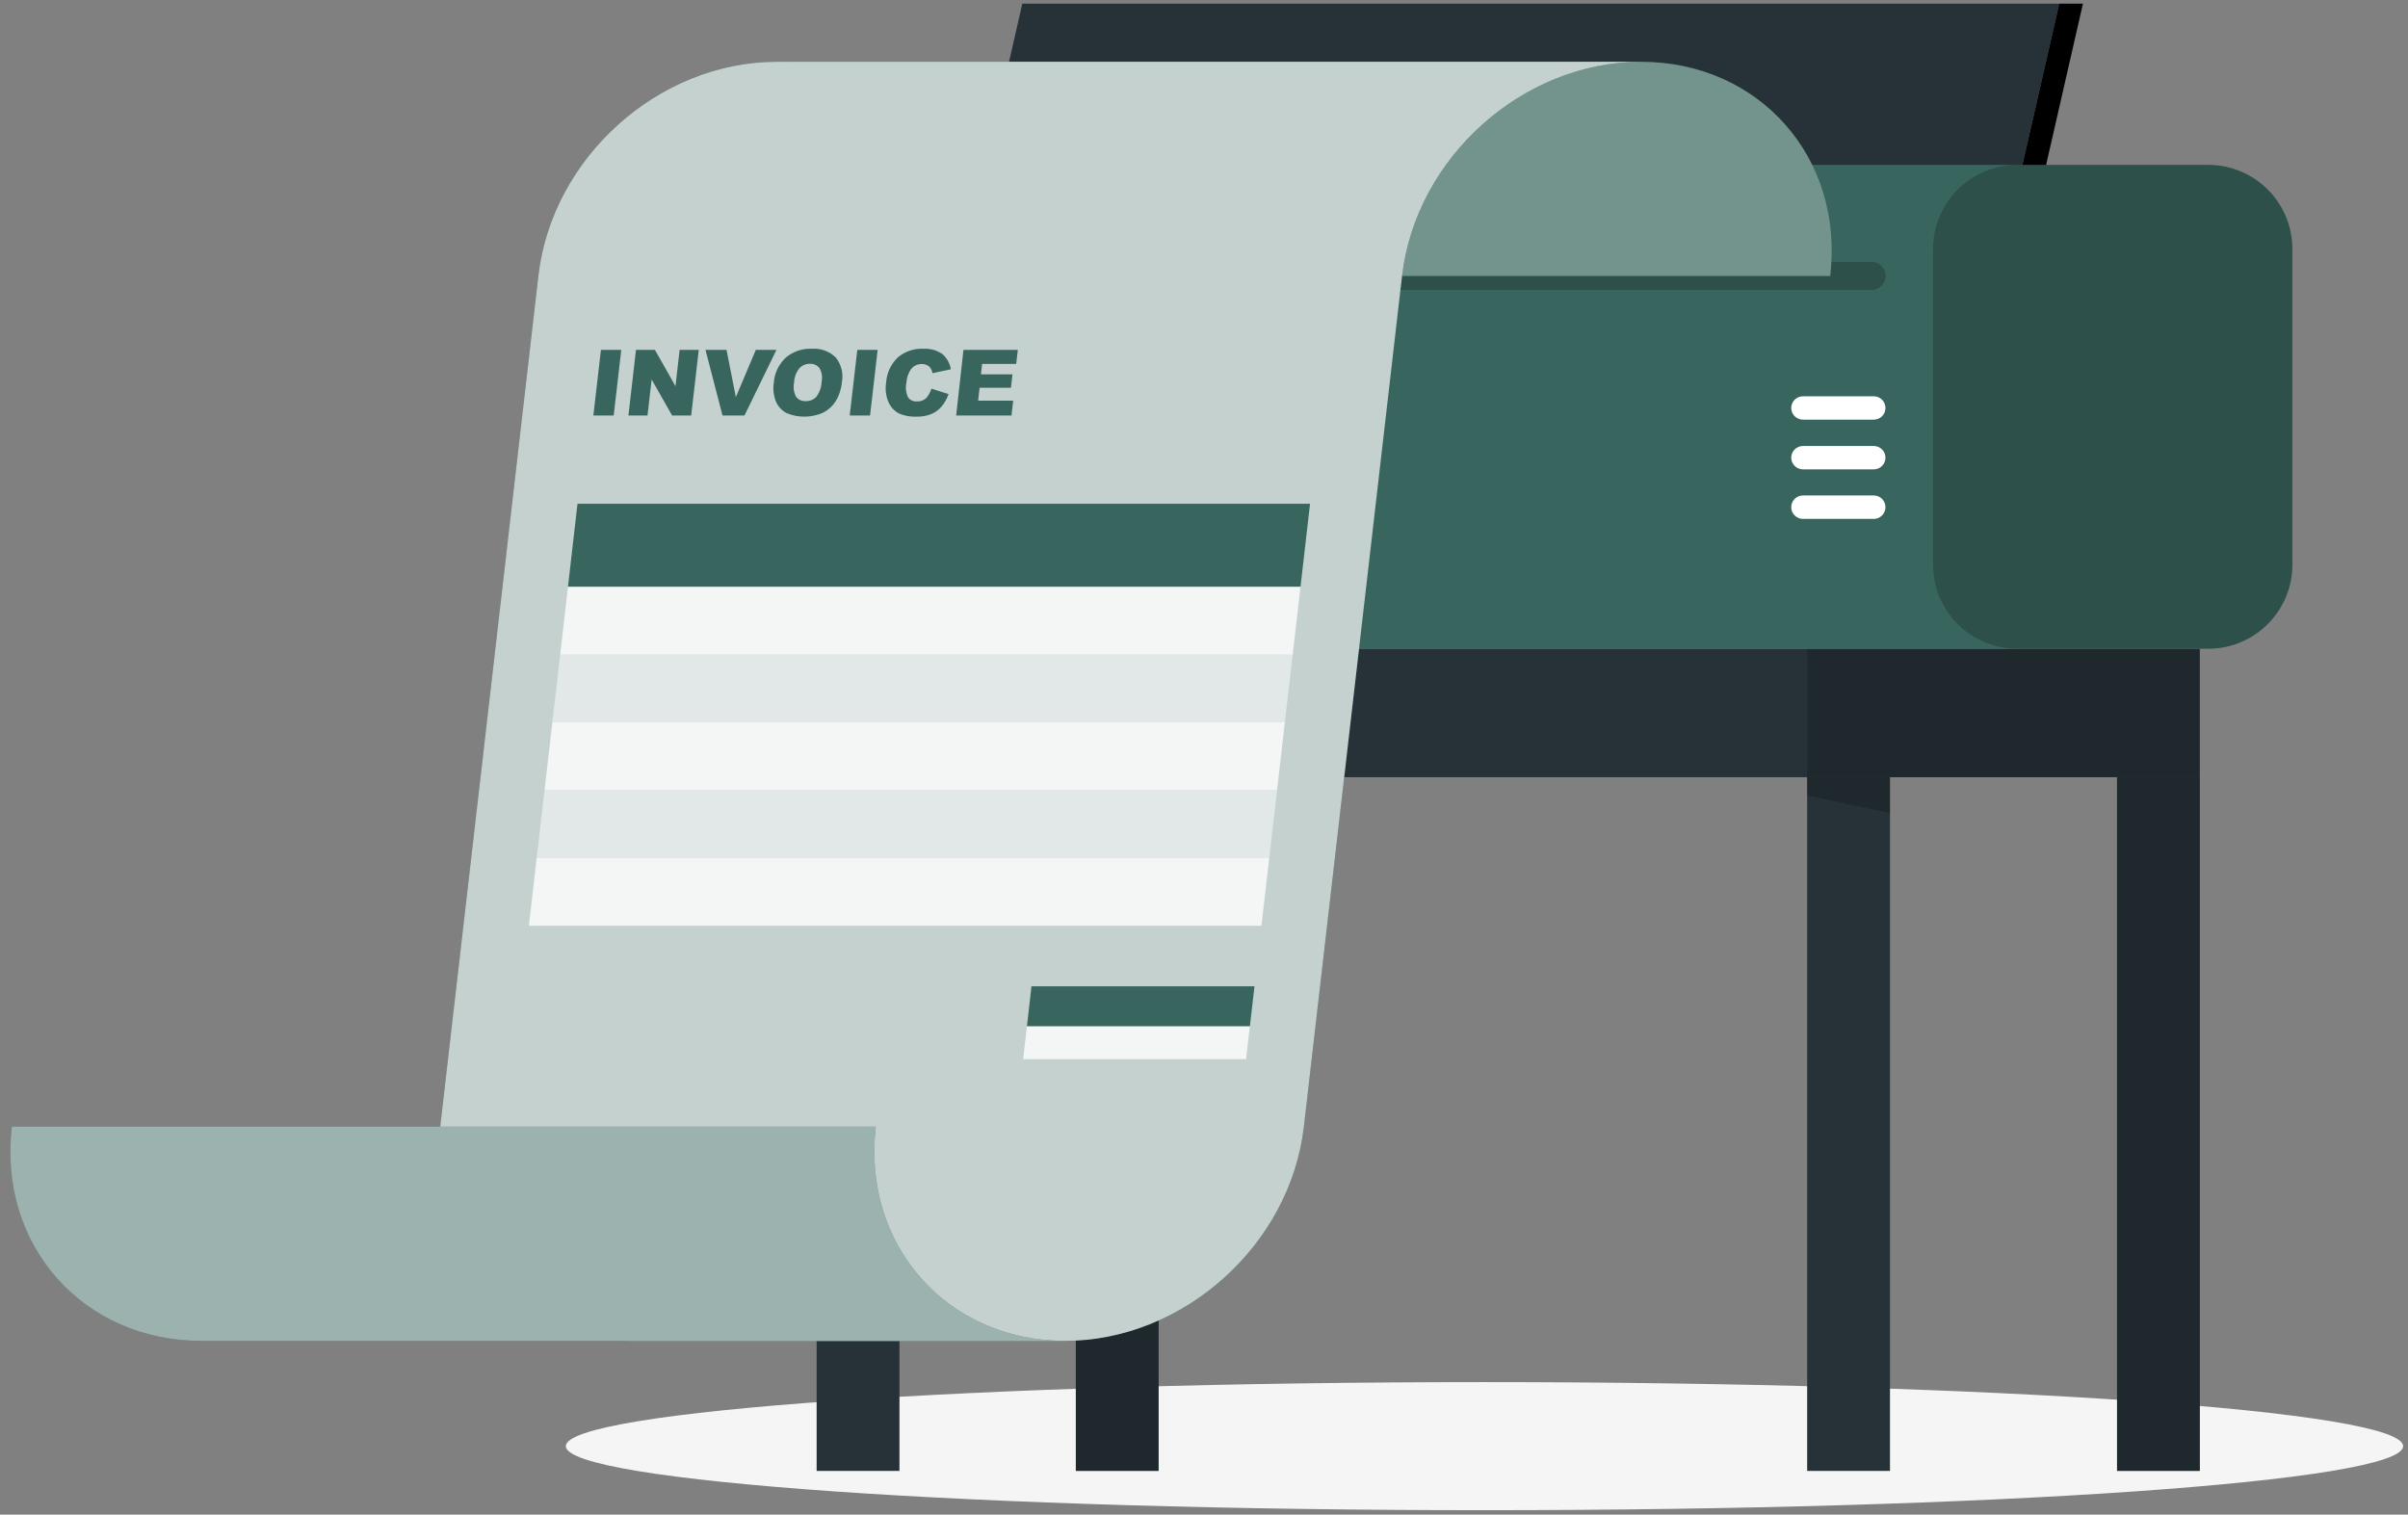 <svg width="186" height="117" viewBox="0 0 186 117" fill="none" xmlns="http://www.w3.org/2000/svg">
<rect x="0" y="0" width="186" height="117" fill="#808080" stroke="none"/>
<g clip-path="url(#clip0_301_38736)">
<path d="M114.665 116.661C153.855 116.661 185.624 114.446 185.624 111.713C185.624 108.981 153.855 106.766 114.665 106.766C75.476 106.766 43.707 108.981 43.707 111.713C43.707 114.446 75.476 116.661 114.665 116.661Z" fill="#F5F5F5"/>
<path d="M169.917 50.113H63.079V60.037H169.917V50.113Z" fill="#263238"/>
<path opacity="0.2" d="M169.918 50.113H139.59V60.037H169.918V50.113Z" fill="black"/>
<path d="M69.476 60.039H63.079V113.626H69.476V60.039Z" fill="#263238"/>
<path opacity="0.2" d="M69.471 62.818L63.079 61.431V60.039H69.471V62.818Z" fill="black"/>
<path d="M169.922 60.039H163.525V113.626H169.922V60.039Z" fill="#263238"/>
<path opacity="0.2" d="M169.922 60.039H163.525V113.626H169.922V60.039Z" fill="black"/>
<path d="M145.987 60.039H139.59V113.626H145.987V60.039Z" fill="#263238"/>
<path opacity="0.2" d="M145.987 62.818L139.59 61.431V60.039H145.987V62.818Z" fill="black"/>
<path d="M89.496 60.039H83.099V113.626H89.496V60.039Z" fill="#263238"/>
<path opacity="0.2" d="M89.496 60.039H83.099V113.626H89.496V60.039Z" fill="black"/>
<path d="M159.062 0.281H78.966L71.853 31.427H151.95L159.062 0.281Z" fill="#263238"/>
<path d="M159.061 0.281H160.892L153.78 31.427H151.949L159.061 0.281Z" fill="black"/>
<path d="M170.567 12.738H55.121C51.531 12.738 48.621 15.648 48.621 19.238V43.613C48.621 47.203 51.531 50.113 55.121 50.113H170.567C174.156 50.113 177.067 47.203 177.067 43.613V19.238C177.067 15.648 174.156 12.738 170.567 12.738Z" fill="#38655D"/>
<path opacity="0.2" d="M170.573 12.738H155.812C152.223 12.738 149.312 15.648 149.312 19.238V43.613C149.312 47.203 152.223 50.113 155.812 50.113H170.573C174.163 50.113 177.073 47.203 177.073 43.613V19.238C177.073 15.648 174.163 12.738 170.573 12.738Z" fill="black"/>
<path opacity="0.2" d="M144.567 22.397H53.367C53.079 22.397 52.804 22.283 52.6 22.08C52.397 21.877 52.283 21.601 52.283 21.314C52.283 21.026 52.397 20.751 52.6 20.548C52.804 20.345 53.079 20.23 53.367 20.23H144.567C144.854 20.23 145.13 20.345 145.333 20.548C145.536 20.751 145.65 21.026 145.65 21.314C145.65 21.601 145.536 21.877 145.333 22.08C145.13 22.283 144.854 22.397 144.567 22.397Z" fill="black"/>
<path d="M139.259 32.417H144.74C144.978 32.416 145.206 32.32 145.374 32.152C145.543 31.984 145.638 31.756 145.639 31.518C145.639 31.279 145.545 31.05 145.376 30.88C145.208 30.711 144.979 30.615 144.74 30.613H139.259C139.02 30.615 138.791 30.711 138.622 30.88C138.454 31.05 138.359 31.279 138.359 31.518C138.361 31.756 138.456 31.984 138.624 32.152C138.793 32.32 139.021 32.416 139.259 32.417Z" fill="white"/>
<path d="M139.259 36.257H144.74C144.979 36.255 145.208 36.16 145.376 35.99C145.545 35.821 145.639 35.591 145.639 35.352C145.638 35.114 145.543 34.886 145.374 34.718C145.206 34.55 144.978 34.455 144.74 34.453H139.259C139.021 34.455 138.793 34.55 138.624 34.718C138.456 34.886 138.361 35.114 138.359 35.352C138.359 35.591 138.454 35.821 138.622 35.99C138.791 36.16 139.02 36.255 139.259 36.257Z" fill="white"/>
<path d="M139.259 40.083H144.74C144.979 40.081 145.208 39.985 145.376 39.816C145.545 39.646 145.639 39.417 145.639 39.178C145.639 38.939 145.545 38.71 145.376 38.54C145.208 38.371 144.979 38.275 144.74 38.273H139.259C139.02 38.275 138.791 38.371 138.622 38.54C138.454 38.71 138.359 38.939 138.359 39.178C138.359 39.417 138.454 39.646 138.622 39.816C138.791 39.985 139.02 40.081 139.259 40.083Z" fill="white"/>
<path d="M74.644 21.316C75.7 12.178 69.146 4.773 60.019 4.773H126.746C135.884 4.773 142.455 12.178 141.371 21.316H74.644Z" fill="#38655D"/>
<g opacity="0.3">
<path d="M74.643 21.316C75.699 12.178 69.145 4.773 60.018 4.773H126.745C135.883 4.773 142.454 12.178 141.37 21.316H74.643Z" fill="white"/>
</g>
<path d="M60.008 4.773H126.747C117.614 4.773 109.354 12.178 108.298 21.316L100.714 87.036C99.663 96.174 91.403 103.579 82.265 103.579H48.628C39.49 103.579 32.919 96.174 34.003 87.036L41.586 21.316C42.626 12.178 50.87 4.773 60.008 4.773Z" fill="#38655D"/>
<path opacity="0.7" d="M60.008 4.773H126.747C117.614 4.773 109.354 12.178 108.298 21.316L100.714 87.036C99.663 96.174 91.403 103.579 82.265 103.579H48.628C39.49 103.579 32.919 96.174 34.003 87.036L41.586 21.316C42.626 12.178 50.87 4.773 60.008 4.773Z" fill="white"/>
<path d="M67.646 87.035C66.589 96.173 73.144 103.578 82.271 103.578H15.543C6.405 103.578 -0.166 96.173 0.918 87.035H67.646Z" fill="#38655D"/>
<path opacity="0.5" d="M67.646 87.035C66.589 96.173 73.144 103.578 82.271 103.578H15.543C6.405 103.578 -0.166 96.173 0.918 87.035H67.646Z" fill="white"/>
<path d="M46.418 27.027H47.989L47.404 32.097H45.833L46.418 27.027Z" fill="#38655D"/>
<path d="M49.126 27.027H50.589L52.176 29.833L52.495 27.027H53.974L53.389 32.097H51.916L50.334 29.313L50.014 32.097H48.541L49.126 27.027Z" fill="#38655D"/>
<path d="M54.493 27.027H56.118L56.839 30.678L58.382 27.027H59.975L57.505 32.097H55.809L54.493 27.027Z" fill="#38655D"/>
<path d="M59.769 29.569C59.822 28.832 60.148 28.142 60.685 27.635C61.241 27.159 61.957 26.911 62.689 26.942C63.032 26.913 63.377 26.96 63.701 27.078C64.025 27.195 64.319 27.382 64.563 27.624C64.773 27.889 64.923 28.196 65.003 28.524C65.084 28.852 65.093 29.194 65.029 29.526C64.985 30.041 64.824 30.539 64.558 30.983C64.321 31.359 63.988 31.666 63.594 31.871C63.149 32.07 62.669 32.177 62.182 32.185C61.694 32.192 61.211 32.1 60.761 31.914C60.401 31.723 60.115 31.419 59.948 31.047C59.754 30.58 59.693 30.069 59.769 29.569ZM61.335 29.569C61.258 29.937 61.313 30.321 61.492 30.652C61.579 30.764 61.692 30.854 61.821 30.912C61.951 30.971 62.092 30.997 62.234 30.988C62.386 30.993 62.537 30.967 62.678 30.91C62.819 30.853 62.946 30.767 63.052 30.657C63.309 30.317 63.453 29.904 63.464 29.477C63.541 29.119 63.481 28.746 63.296 28.431C63.207 28.32 63.092 28.233 62.962 28.175C62.832 28.117 62.69 28.092 62.548 28.101C62.4 28.099 62.252 28.128 62.115 28.186C61.978 28.244 61.855 28.329 61.752 28.437C61.493 28.76 61.346 29.16 61.335 29.574V29.569Z" fill="#38655D"/>
<path d="M66.22 27.027H67.791L67.206 32.097H65.635L66.22 27.027Z" fill="#38655D"/>
<path d="M71.946 30.025L73.267 30.442C73.15 30.795 72.966 31.122 72.726 31.406C72.507 31.66 72.233 31.861 71.924 31.991C71.558 32.131 71.168 32.197 70.776 32.186C70.323 32.204 69.872 32.122 69.454 31.948C69.1 31.762 68.816 31.465 68.647 31.103C68.429 30.617 68.36 30.078 68.446 29.554C68.494 28.82 68.812 28.131 69.34 27.62C69.885 27.152 70.589 26.909 71.306 26.943C71.824 26.908 72.338 27.045 72.769 27.333C73.131 27.635 73.371 28.059 73.446 28.524L72.027 28.828C72.012 28.709 71.973 28.595 71.913 28.492C71.844 28.375 71.745 28.28 71.626 28.216C71.497 28.149 71.354 28.115 71.209 28.118C71.041 28.115 70.876 28.152 70.726 28.227C70.576 28.301 70.446 28.411 70.348 28.546C70.15 28.843 70.036 29.187 70.017 29.543C69.928 29.93 69.972 30.337 70.142 30.697C70.219 30.803 70.323 30.888 70.442 30.943C70.562 30.998 70.693 31.021 70.824 31.011C70.953 31.018 71.082 31 71.204 30.957C71.326 30.914 71.438 30.848 71.534 30.762C71.725 30.55 71.865 30.298 71.946 30.025Z" fill="#38655D"/>
<path d="M74.421 27.027H78.619L78.494 28.111H75.862L75.769 28.918H78.207L78.088 29.952H75.667L75.553 30.949H78.261L78.131 32.097H73.857L74.421 27.027Z" fill="#38655D"/>
<path d="M100.454 45.331H43.871L44.608 38.918H101.19L100.454 45.331Z" fill="#38655D"/>
<path opacity="0.8" d="M100.454 45.332H43.872L43.27 50.565H99.853L100.454 45.332Z" fill="white"/>
<path d="M96.543 79.284H79.323L79.675 76.191H96.9L96.543 79.284Z" fill="#38655D"/>
<path opacity="0.8" d="M96.543 79.285H79.324L79.031 81.815H96.251L96.543 79.285Z" fill="white"/>
<path opacity="0.5" d="M99.246 55.8H42.663L43.27 50.562H99.852L99.246 55.8Z" fill="white"/>
<path opacity="0.8" d="M99.246 55.801H42.664L42.062 61.039H98.645L99.246 55.801Z" fill="white"/>
<path opacity="0.5" d="M98.044 66.272H41.456L42.063 61.039H98.645L98.044 66.272Z" fill="white"/>
<path opacity="0.8" d="M98.043 66.273H41.455L40.853 71.511H97.436L98.043 66.273Z" fill="white"/>
</g>
<defs>
<clipPath id="clip0_301_38736">
<rect width="185.25" height="117" fill="white" transform="translate(0.375)"/>
</clipPath>
</defs>
</svg>
